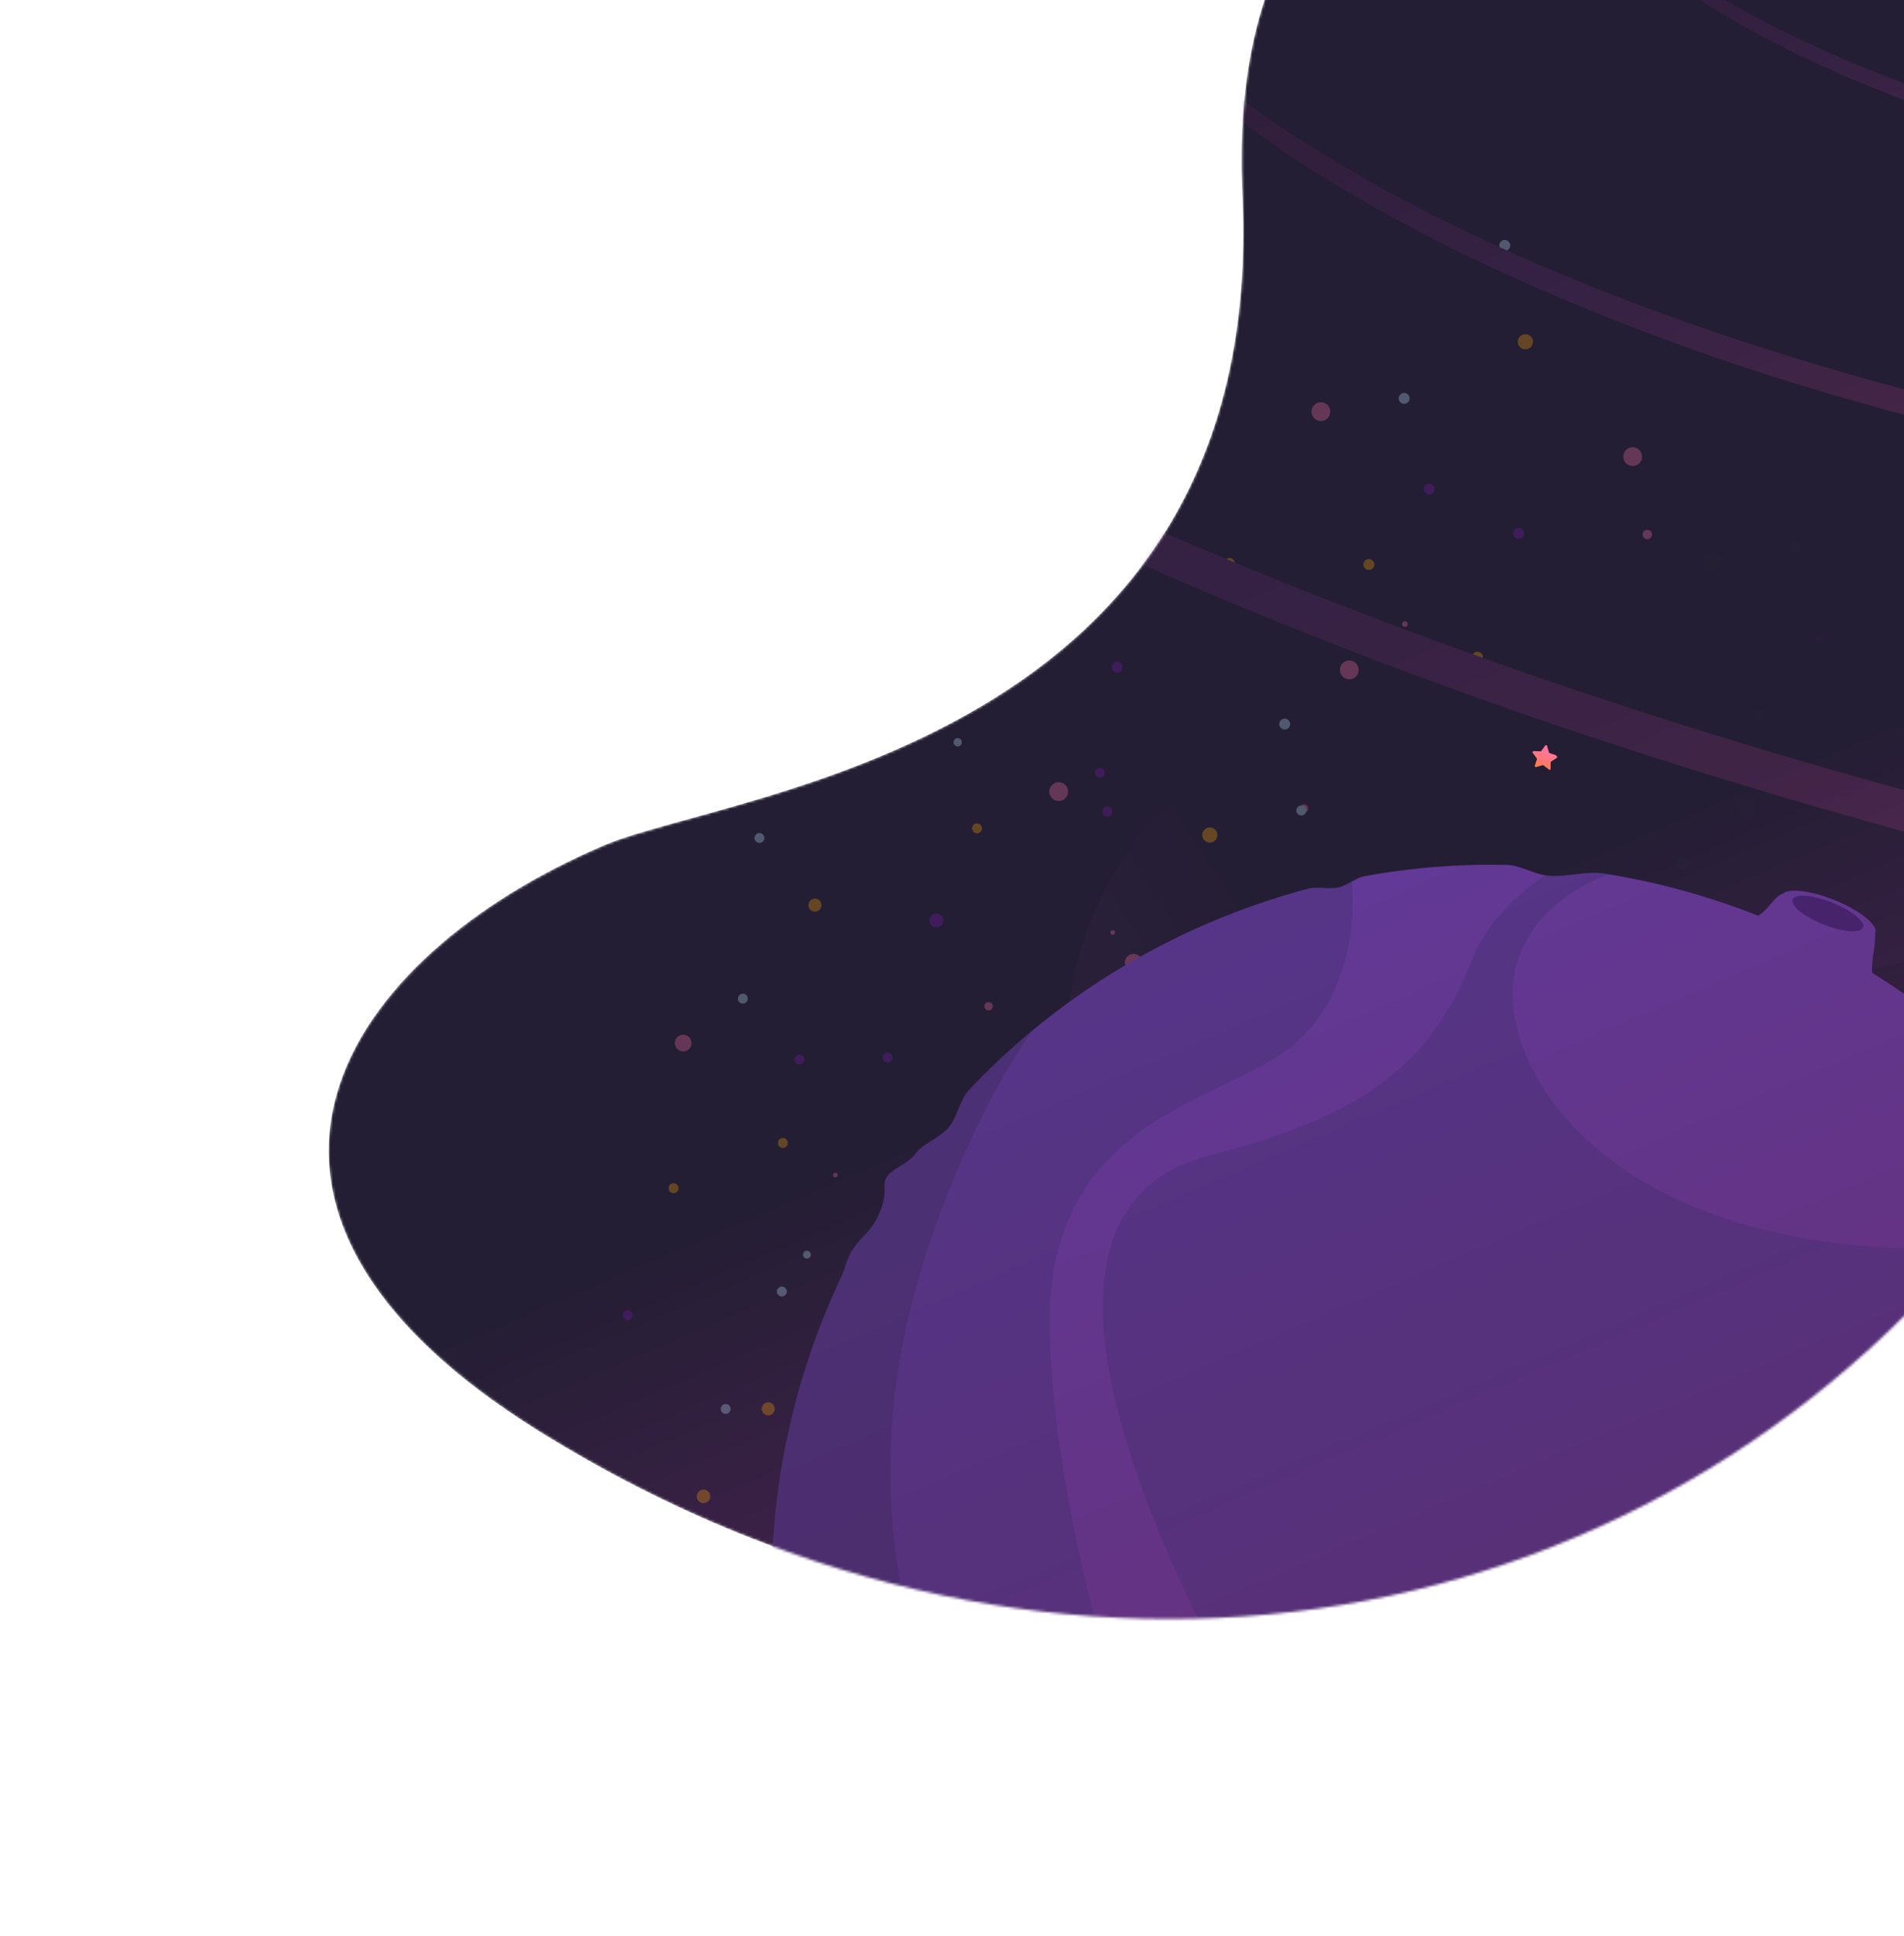 <svg width="729" height="741" viewBox="0 0 729 741" fill="none" xmlns="http://www.w3.org/2000/svg">
<mask id="mask0" mask-type="alpha" maskUnits="userSpaceOnUse" x="0" y="-181" width="1051" height="922">
<path d="M475.711 74.698C466.005 -136.289 683.536 -75.016 693.393 -92.416L851.443 -67.905L864.904 415.915C853.785 420.689 802.263 413.872 770.099 456.622C638.46 631.586 405.667 671.631 206.558 547.867C66.209 460.627 131.573 365.871 231.279 323.517C280.266 302.708 485.417 285.686 475.711 74.698Z" fill="url(#paint0_linear)"/>
</mask>
<g mask="url(#mask0)">
<path d="M475.711 74.698C466.005 -136.289 683.536 -75.016 693.393 -92.416L851.443 -67.905L864.904 415.915C853.785 420.689 802.263 413.872 770.099 456.622C638.46 631.586 405.667 671.631 206.558 547.867C66.209 460.627 131.573 365.871 231.279 323.517C280.266 302.708 485.417 285.686 475.711 74.698Z" fill="url(#paint1_linear)"/>
<path opacity="0.3" d="M717.295 370.807C768.664 358.237 813.004 366.915 828.753 372.825L870.66 439.459L505.816 668.914L459.632 595.48C429.699 547.884 381.001 419.099 423.76 339.069C466.52 259.04 527.451 298.528 563.301 325.323C599.151 352.118 653.083 386.519 717.295 370.807Z" fill="url(#paint2_linear)"/>
<g opacity="0.3">
<path d="M359.575 354.726C358.205 355.315 356.618 354.681 356.029 353.311C355.441 351.941 356.075 350.353 357.445 349.764C358.815 349.176 360.403 349.81 360.991 351.18C361.579 352.55 360.946 354.138 359.575 354.726Z" fill="#8118B4"/>
<path d="M426.371 357.714C425.915 357.91 425.386 357.699 425.189 357.242C424.993 356.785 425.205 356.256 425.661 356.06C426.118 355.864 426.647 356.075 426.843 356.532C427.039 356.989 426.828 357.518 426.371 357.714Z" fill="#FF73A7"/>
<path d="M453.097 364.196C452.133 364.61 451.016 364.164 450.602 363.2C450.188 362.236 450.634 361.119 451.598 360.705C452.562 360.291 453.679 360.737 454.093 361.701C454.507 362.665 454.061 363.782 453.097 364.196Z" fill="#FFA600"/>
<path d="M499.874 310.919C499.062 311.268 498.121 310.892 497.773 310.08C497.424 309.268 497.8 308.328 498.612 307.979C499.424 307.63 500.365 308.006 500.713 308.818C501.062 309.63 500.686 310.571 499.874 310.919Z" fill="#FF73A7"/>
<path d="M396.042 203.687C395.078 204.101 393.961 203.655 393.547 202.69C393.133 201.726 393.579 200.609 394.543 200.195C395.507 199.781 396.625 200.227 397.039 201.191C397.453 202.155 397.007 203.273 396.042 203.687Z" fill="#B8E4FA"/>
<path d="M374.179 261.503C373.215 261.917 372.098 261.471 371.684 260.507C371.27 259.543 371.716 258.425 372.68 258.011C373.644 257.597 374.761 258.043 375.175 259.008C375.589 259.972 375.143 261.089 374.179 261.503Z" fill="#B8E4FA"/>
<path d="M374.835 318.792C373.871 319.206 372.754 318.76 372.34 317.796C371.926 316.832 372.372 315.714 373.336 315.3C374.3 314.886 375.418 315.332 375.832 316.297C376.246 317.261 375.8 318.378 374.835 318.792Z" fill="#FFA600"/>
<path d="M421.855 297.513C420.891 297.927 419.774 297.481 419.36 296.517C418.946 295.552 419.392 294.435 420.356 294.021C421.32 293.607 422.437 294.053 422.851 295.017C423.265 295.982 422.819 297.099 421.855 297.513Z" fill="#8118B4"/>
<path d="M424.753 312.376C423.789 312.79 422.672 312.344 422.258 311.38C421.844 310.416 422.29 309.298 423.254 308.884C424.218 308.47 425.336 308.916 425.75 309.881C426.164 310.845 425.718 311.962 424.753 312.376Z" fill="#8118B4"/>
<path d="M320.18 450.542C319.723 450.738 319.194 450.527 318.998 450.07C318.802 449.614 319.013 449.084 319.47 448.888C319.927 448.692 320.456 448.903 320.652 449.36C320.848 449.817 320.637 450.346 320.18 450.542Z" fill="#FF73A7"/>
<path d="M347.441 450.155C346.477 450.569 345.359 450.123 344.945 449.159C344.531 448.195 344.977 447.078 345.942 446.664C346.906 446.25 348.023 446.696 348.437 447.66C348.851 448.624 348.405 449.741 347.441 450.155Z" fill="#FFA600"/>
<path d="M379.132 386.595C378.32 386.944 377.379 386.568 377.031 385.756C376.682 384.944 377.058 384.003 377.87 383.655C378.682 383.306 379.622 383.682 379.971 384.494C380.32 385.306 379.944 386.246 379.132 386.595Z" fill="#FF73A7"/>
<path d="M295.14 541.501C293.872 542.045 292.402 541.459 291.857 540.19C291.312 538.921 291.899 537.451 293.168 536.906C294.436 536.362 295.906 536.948 296.451 538.217C296.996 539.486 296.409 540.956 295.14 541.501Z" fill="#FFA600"/>
<path d="M326.332 552.05C325.367 552.464 324.25 552.018 323.836 551.054C323.422 550.09 323.868 548.972 324.832 548.558C325.796 548.144 326.914 548.59 327.328 549.554C327.742 550.519 327.296 551.636 326.332 552.05Z" fill="#B8E4FA"/>
<path d="M204.807 551.883C204.096 552.188 203.273 551.859 202.968 551.149C202.663 550.438 202.991 549.615 203.702 549.31C204.412 549.005 205.236 549.334 205.541 550.044C205.846 550.755 205.517 551.578 204.807 551.883Z" fill="#B8E4FA"/>
<path d="M300.109 496.054C299.145 496.468 298.027 496.022 297.613 495.058C297.199 494.093 297.645 492.976 298.61 492.562C299.574 492.148 300.691 492.594 301.105 493.558C301.519 494.523 301.073 495.64 300.109 496.054Z" fill="#B8E4FA"/>
<path d="M258.644 456.505C257.68 456.919 256.563 456.473 256.148 455.509C255.734 454.545 256.181 453.427 257.145 453.013C258.109 452.599 259.226 453.045 259.64 454.01C260.054 454.974 259.608 456.091 258.644 456.505Z" fill="#FFA600"/>
<path d="M241.082 505.075C240.117 505.489 239 505.043 238.586 504.079C238.172 503.115 238.618 501.998 239.582 501.584C240.547 501.17 241.664 501.616 242.078 502.58C242.492 503.544 242.046 504.661 241.082 505.075Z" fill="#8118B4"/>
<path d="M313.023 348.704C311.754 349.249 310.284 348.662 309.74 347.393C309.195 346.124 309.782 344.654 311.05 344.109C312.319 343.565 313.789 344.152 314.334 345.42C314.879 346.689 314.292 348.159 313.023 348.704Z" fill="#FFA600"/>
<path d="M291.523 322.458C290.559 322.872 289.442 322.426 289.028 321.462C288.614 320.498 289.059 319.38 290.024 318.966C290.988 318.552 292.105 318.998 292.519 319.963C292.933 320.927 292.487 322.044 291.523 322.458Z" fill="#B8E4FA"/>
<path d="M262.835 402.141C261.211 402.839 259.329 402.087 258.632 400.464C257.934 398.84 258.686 396.958 260.31 396.261C261.934 395.563 263.815 396.314 264.513 397.938C265.21 399.562 264.459 401.444 262.835 402.141Z" fill="#FF73A7"/>
<path d="M285.167 383.952C284.203 384.366 283.086 383.92 282.672 382.956C282.258 381.992 282.704 380.875 283.668 380.461C284.632 380.047 285.75 380.493 286.164 381.457C286.578 382.421 286.132 383.538 285.167 383.952Z" fill="#B8E4FA"/>
<path d="M300.503 439.183C299.539 439.597 298.422 439.151 298.008 438.187C297.594 437.222 298.04 436.105 299.004 435.691C299.968 435.277 301.086 435.723 301.5 436.687C301.914 437.651 301.468 438.769 300.503 439.183Z" fill="#FFA600"/>
<path d="M340.57 406.527C339.606 406.941 338.488 406.494 338.074 405.53C337.66 404.566 338.106 403.449 339.071 403.035C340.035 402.621 341.152 403.067 341.566 404.031C341.98 404.995 341.534 406.113 340.57 406.527Z" fill="#8118B4"/>
<path d="M306.839 407.298C305.875 407.712 304.758 407.266 304.344 406.302C303.93 405.338 304.376 404.22 305.34 403.806C306.304 403.392 307.422 403.838 307.836 404.803C308.25 405.767 307.804 406.884 306.839 407.298Z" fill="#8118B4"/>
<path d="M137.504 596.889C136.083 597.499 134.436 596.842 133.826 595.421C133.216 594 133.873 592.353 135.294 591.743C136.715 591.133 138.362 591.791 138.972 593.212C139.582 594.632 138.925 596.279 137.504 596.889Z" fill="#8118B4"/>
<path d="M187.944 643.141C187.437 643.358 186.849 643.124 186.631 642.616C186.413 642.109 186.648 641.521 187.155 641.303C187.663 641.085 188.251 641.32 188.469 641.827C188.687 642.335 188.452 642.923 187.944 643.141Z" fill="#FF73A7"/>
<path d="M205.855 665.595C204.891 666.009 203.773 665.563 203.359 664.599C202.945 663.634 203.391 662.517 204.356 662.103C205.32 661.689 206.437 662.135 206.851 663.099C207.265 664.064 206.819 665.181 205.855 665.595Z" fill="#FFA600"/>
<path d="M278.011 653.439C277.199 653.788 276.258 653.412 275.91 652.6C275.561 651.788 275.936 650.847 276.748 650.498C277.56 650.15 278.501 650.525 278.85 651.337C279.199 652.149 278.823 653.09 278.011 653.439Z" fill="#FF73A7"/>
<path d="M270.381 575.093C269.062 575.66 267.533 575.049 266.966 573.73C266.4 572.41 267.01 570.881 268.33 570.315C269.649 569.748 271.178 570.359 271.745 571.678C272.311 572.998 271.701 574.526 270.381 575.093Z" fill="#FFA600"/>
<path d="M278.593 540.987C277.629 541.401 276.512 540.955 276.098 539.991C275.684 539.027 276.13 537.91 277.094 537.496C278.058 537.082 279.175 537.528 279.589 538.492C280.004 539.456 279.557 540.573 278.593 540.987Z" fill="#B8E4FA"/>
<path d="M286.283 628.341C284.608 629.06 282.667 628.286 281.948 626.611C281.229 624.936 282.004 622.996 283.679 622.277C285.353 621.558 287.294 622.332 288.013 624.007C288.732 625.682 287.957 627.622 286.283 628.341Z" fill="#FF73A7"/>
<path d="M195.716 565.691C194.041 566.41 192.101 565.635 191.382 563.96C190.663 562.286 191.438 560.345 193.112 559.626C194.787 558.907 196.727 559.682 197.447 561.357C198.166 563.031 197.391 564.972 195.716 565.691Z" fill="#FF73A7"/>
<path d="M223.32 573.208C222.356 573.622 221.238 573.176 220.824 572.212C220.41 571.248 220.856 570.13 221.821 569.716C222.785 569.302 223.902 569.748 224.316 570.713C224.73 571.677 224.284 572.794 223.32 573.208Z" fill="#B8E4FA"/>
<path d="M186.441 619.624C185.477 620.038 184.359 619.592 183.945 618.628C183.531 617.664 183.977 616.546 184.942 616.132C185.906 615.718 187.023 616.164 187.437 617.129C187.851 618.093 187.405 619.21 186.441 619.624Z" fill="#FFA600"/>
<path d="M238.109 633.245C237.145 633.659 236.027 633.213 235.613 632.249C235.199 631.285 235.645 630.168 236.61 629.754C237.574 629.34 238.691 629.786 239.105 630.75C239.519 631.714 239.073 632.831 238.109 633.245Z" fill="#8118B4"/>
<path d="M216.921 605.448C215.957 605.862 214.84 605.416 214.426 604.452C214.012 603.488 214.458 602.371 215.422 601.957C216.386 601.543 217.504 601.989 217.918 602.953C218.332 603.917 217.886 605.034 216.921 605.448Z" fill="#8118B4"/>
<g opacity="0.29">
<path opacity="0.29" d="M615.361 277.004C613.838 277.657 612.074 276.953 611.42 275.431C610.767 273.908 611.471 272.144 612.993 271.49C614.516 270.837 616.28 271.541 616.934 273.063C617.587 274.586 616.883 276.35 615.361 277.004Z" fill="#8118B4"/>
<path opacity="0.29" d="M688.103 297.135C687.545 297.375 686.898 297.117 686.659 296.558C686.419 296 686.677 295.353 687.235 295.114C687.794 294.874 688.44 295.132 688.68 295.69C688.92 296.249 688.662 296.895 688.103 297.135Z" fill="#FF73A7"/>
<path opacity="0.29" d="M716.251 310.733C715.185 311.19 713.95 310.697 713.493 309.632C713.035 308.566 713.528 307.331 714.594 306.873C715.66 306.416 716.894 306.909 717.352 307.975C717.81 309.04 717.317 310.275 716.251 310.733Z" fill="#FFA600"/>
<g opacity="0.29">
<path opacity="0.29" d="M616.264 375.431C614.793 376.063 613.087 375.382 612.455 373.91C611.823 372.438 612.504 370.733 613.976 370.101C615.448 369.469 617.153 370.15 617.785 371.622C618.417 373.093 617.736 374.799 616.264 375.431Z" fill="#FFA600"/>
<path opacity="0.29" d="M641.716 402.264C640.65 402.722 639.415 402.229 638.958 401.163C638.5 400.097 638.993 398.862 640.059 398.405C641.124 397.947 642.359 398.44 642.817 399.506C643.274 400.572 642.781 401.806 641.716 402.264Z" fill="#B8E4FA"/>
<path opacity="0.29" d="M558.689 359.45C556.862 360.235 554.745 359.39 553.961 357.563C553.176 355.736 554.021 353.619 555.848 352.834C557.675 352.05 559.792 352.895 560.577 354.722C561.361 356.549 560.516 358.666 558.689 359.45Z" fill="#FF73A7"/>
<path opacity="0.29" d="M669.9 312.786C668.073 313.571 665.956 312.726 665.172 310.899C664.387 309.072 665.232 306.955 667.059 306.17C668.886 305.386 671.003 306.231 671.788 308.058C672.572 309.885 671.727 312.002 669.9 312.786Z" fill="#FF73A7"/>
<path opacity="0.29" d="M519.218 338.744C518.406 339.092 517.465 338.717 517.117 337.905C516.768 337.093 517.144 336.152 517.956 335.803C518.768 335.454 519.708 335.83 520.057 336.642C520.406 337.454 520.03 338.395 519.218 338.744Z" fill="#B8E4FA"/>
<path opacity="0.29" d="M644.622 332.237C643.556 332.694 642.321 332.201 641.864 331.136C641.406 330.07 641.899 328.835 642.965 328.377C644.031 327.92 645.265 328.413 645.723 329.478C646.181 330.544 645.688 331.779 644.622 332.237Z" fill="#B8E4FA"/>
<path opacity="0.29" d="M623.47 270.799C622.404 271.257 621.169 270.764 620.711 269.698C620.254 268.632 620.747 267.397 621.813 266.94C622.878 266.482 624.113 266.975 624.571 268.041C625.028 269.107 624.535 270.342 623.47 270.799Z" fill="#FFA600"/>
<path opacity="0.29" d="M580.438 310.496C579.373 310.954 578.138 310.461 577.68 309.395C577.223 308.33 577.716 307.095 578.781 306.637C579.847 306.18 581.082 306.673 581.539 307.738C581.997 308.804 581.504 310.039 580.438 310.496Z" fill="#8118B4"/>
</g>
<g opacity="0.29">
<path opacity="0.29" d="M726.716 153.118C725.65 153.575 724.415 153.082 723.958 152.016C723.5 150.951 723.993 149.716 725.059 149.258C726.124 148.801 727.359 149.294 727.817 150.359C728.274 151.425 727.781 152.66 726.716 153.118Z" fill="#B8E4FA"/>
<path opacity="0.29" d="M656.904 218.136C655.077 218.92 652.96 218.075 652.176 216.248C651.391 214.421 652.236 212.304 654.063 211.52C655.89 210.736 658.007 211.581 658.791 213.408C659.576 215.234 658.731 217.351 656.904 218.136Z" fill="#FF73A7"/>
<path opacity="0.29" d="M688.188 211.668C687.123 212.126 685.888 211.633 685.43 210.567C684.973 209.501 685.466 208.267 686.531 207.809C687.597 207.351 688.832 207.844 689.289 208.91C689.747 209.976 689.254 211.211 688.188 211.668Z" fill="#B8E4FA"/>
<path opacity="0.29" d="M674.774 275.215C673.709 275.673 672.474 275.18 672.016 274.114C671.559 273.048 672.052 271.813 673.117 271.356C674.183 270.898 675.418 271.391 675.875 272.457C676.333 273.523 675.84 274.758 674.774 275.215Z" fill="#FFA600"/>
<path opacity="0.29" d="M732.04 263.36C730.974 263.817 729.739 263.324 729.282 262.259C728.824 261.193 729.317 259.958 730.383 259.5C731.449 259.043 732.683 259.536 733.141 260.601C733.599 261.667 733.106 262.902 732.04 263.36Z" fill="#8118B4"/>
</g>
<path opacity="0.29" d="M697.77 246.405C696.705 246.862 695.47 246.369 695.012 245.304C694.555 244.238 695.048 243.003 696.113 242.545C697.179 242.088 698.414 242.581 698.872 243.646C699.329 244.712 698.836 245.947 697.77 246.405Z" fill="#8118B4"/>
</g>
<path d="M465.525 219.777C464.002 220.431 462.238 219.726 461.584 218.204C460.931 216.682 461.635 214.917 463.157 214.264C464.68 213.61 466.444 214.314 467.098 215.837C467.751 217.359 467.047 219.123 465.525 219.777Z" fill="#8118B4"/>
<path d="M538.361 239.87C537.803 240.109 537.156 239.851 536.916 239.293C536.677 238.735 536.935 238.088 537.493 237.848C538.051 237.608 538.698 237.867 538.938 238.425C539.178 238.983 538.919 239.63 538.361 239.87Z" fill="#FF73A7"/>
<path d="M566.509 253.467C565.443 253.925 564.208 253.432 563.751 252.366C563.293 251.3 563.786 250.065 564.852 249.608C565.917 249.15 567.152 249.643 567.61 250.709C568.067 251.775 567.574 253.01 566.509 253.467Z" fill="#FFA600"/>
<path d="M631.434 206.217C630.521 206.61 629.462 206.187 629.07 205.274C628.678 204.36 629.101 203.302 630.014 202.909C630.928 202.517 631.986 202.94 632.378 203.853C632.77 204.767 632.348 205.825 631.434 206.217Z" fill="#FF73A7"/>
<path d="M464.358 322.249C462.886 322.881 461.181 322.2 460.549 320.729C459.917 319.257 460.598 317.551 462.07 316.92C463.541 316.288 465.247 316.968 465.879 318.44C466.51 319.912 465.83 321.617 464.358 322.249Z" fill="#FFA600"/>
<path d="M489.809 349.082C488.744 349.54 487.509 349.047 487.051 347.981C486.594 346.916 487.087 345.681 488.152 345.223C489.218 344.765 490.453 345.258 490.911 346.324C491.368 347.39 490.875 348.625 489.809 349.082Z" fill="#B8E4FA"/>
<path d="M406.783 306.269C404.956 307.053 402.839 306.208 402.055 304.381C401.27 302.554 402.115 300.437 403.942 299.653C405.769 298.868 407.886 299.713 408.67 301.54C409.455 303.367 408.61 305.484 406.783 306.269Z" fill="#FF73A7"/>
<path d="M518.033 259.696C516.206 260.481 514.089 259.636 513.304 257.809C512.52 255.982 513.365 253.865 515.192 253.081C517.019 252.296 519.136 253.141 519.92 254.968C520.705 256.795 519.86 258.912 518.033 259.696Z" fill="#FF73A7"/>
<path d="M367.312 285.562C366.5 285.911 365.559 285.535 365.21 284.723C364.862 283.911 365.237 282.97 366.049 282.621C366.861 282.273 367.802 282.648 368.151 283.46C368.499 284.272 368.124 285.213 367.312 285.562Z" fill="#B8E4FA"/>
<path d="M492.72 279.055C491.654 279.513 490.419 279.02 489.961 277.954C489.504 276.888 489.997 275.653 491.062 275.196C492.128 274.738 493.363 275.231 493.821 276.297C494.278 277.363 493.785 278.597 492.72 279.055Z" fill="#B8E4FA"/>
<path d="M471.563 217.618C470.498 218.075 469.263 217.582 468.805 216.516C468.348 215.451 468.841 214.216 469.906 213.758C470.972 213.301 472.207 213.794 472.664 214.859C473.122 215.925 472.629 217.16 471.563 217.618Z" fill="#FFA600"/>
<path d="M428.532 257.315C427.466 257.772 426.231 257.279 425.774 256.214C425.316 255.148 425.809 253.913 426.875 253.455C427.941 252.998 429.176 253.491 429.633 254.557C430.091 255.622 429.598 256.857 428.532 257.315Z" fill="#8118B4"/>
<path d="M585.178 133.466C583.707 134.098 582.001 133.417 581.369 131.945C580.737 130.474 581.418 128.768 582.89 128.136C584.362 127.504 586.067 128.185 586.699 129.657C587.331 131.129 586.65 132.834 585.178 133.466Z" fill="#FFA600"/>
<path d="M576.974 95.852C575.908 96.309 574.673 95.817 574.215 94.751C573.758 93.685 574.251 92.45 575.316 91.993C576.382 91.535 577.617 92.028 578.075 93.094C578.532 94.159 578.039 95.394 576.974 95.852Z" fill="#B8E4FA"/>
<path d="M626.529 178.069C624.702 178.854 622.585 178.009 621.801 176.182C621.016 174.355 621.861 172.238 623.688 171.454C625.515 170.669 627.632 171.514 628.416 173.341C629.201 175.168 628.356 177.285 626.529 178.069Z" fill="#FF73A7"/>
<path d="M507.162 160.87C505.335 161.655 503.218 160.81 502.433 158.983C501.649 157.156 502.494 155.039 504.321 154.254C506.148 153.47 508.265 154.315 509.049 156.142C509.834 157.969 508.989 160.086 507.162 160.87Z" fill="#FF73A7"/>
<path d="M538.446 154.403C537.381 154.86 536.146 154.367 535.688 153.302C535.23 152.236 535.723 151.001 536.789 150.543C537.855 150.086 539.09 150.579 539.547 151.644C540.005 152.71 539.512 153.945 538.446 154.403Z" fill="#B8E4FA"/>
<path d="M524.938 217.991C523.873 218.448 522.638 217.955 522.18 216.889C521.723 215.824 522.216 214.589 523.281 214.131C524.347 213.674 525.582 214.167 526.039 215.232C526.497 216.298 526.004 217.533 524.938 217.991Z" fill="#FFA600"/>
<path d="M582.298 206.094C581.232 206.552 579.997 206.059 579.539 204.993C579.082 203.927 579.575 202.692 580.641 202.235C581.706 201.777 582.941 202.27 583.399 203.336C583.856 204.402 583.364 205.636 582.298 206.094Z" fill="#8118B4"/>
<path d="M548.028 189.139C546.963 189.597 545.728 189.104 545.27 188.038C544.812 186.972 545.305 185.737 546.371 185.28C547.437 184.822 548.672 185.315 549.129 186.381C549.587 187.447 549.094 188.681 548.028 189.139Z" fill="#8118B4"/>
<path d="M397.359 425.239C395.938 425.849 394.292 425.192 393.682 423.771C393.072 422.35 393.729 420.703 395.15 420.093C396.571 419.483 398.217 420.14 398.827 421.561C399.438 422.982 398.78 424.629 397.359 425.239Z" fill="#8118B4"/>
<path d="M463.761 443.523C463.253 443.741 462.665 443.506 462.447 442.999C462.23 442.492 462.464 441.903 462.972 441.686C463.479 441.468 464.067 441.702 464.285 442.21C464.503 442.717 464.268 443.305 463.761 443.523Z" fill="#FF73A7"/>
<path d="M489.425 455.902C488.461 456.316 487.344 455.87 486.93 454.905C486.516 453.941 486.962 452.824 487.926 452.41C488.89 451.996 490.008 452.442 490.422 453.406C490.836 454.37 490.389 455.488 489.425 455.902Z" fill="#FFA600"/>
<path d="M548.695 412.714C547.883 413.063 546.942 412.687 546.593 411.875C546.245 411.063 546.62 410.122 547.432 409.774C548.244 409.425 549.185 409.801 549.534 410.613C549.882 411.425 549.507 412.366 548.695 412.714Z" fill="#FF73A7"/>
<path d="M398.104 514.921C396.784 515.488 395.256 514.877 394.689 513.558C394.122 512.239 394.733 510.71 396.052 510.143C397.372 509.577 398.901 510.187 399.467 511.506C400.034 512.826 399.423 514.355 398.104 514.921Z" fill="#FFA600"/>
<path d="M421.402 539.525C420.438 539.939 419.32 539.493 418.906 538.528C418.492 537.564 418.938 536.447 419.903 536.033C420.867 535.619 421.984 536.065 422.398 537.029C422.812 537.993 422.366 539.111 421.402 539.525Z" fill="#B8E4FA"/>
<path d="M345.634 500.447C343.959 501.166 342.019 500.391 341.3 498.716C340.581 497.042 341.355 495.101 343.03 494.382C344.705 493.663 346.645 494.438 347.364 496.112C348.084 497.787 347.309 499.728 345.634 500.447Z" fill="#FF73A7"/>
<path d="M447.158 457.835C445.483 458.554 443.542 457.78 442.823 456.105C442.104 454.43 442.879 452.49 444.554 451.771C446.228 451.052 448.169 451.826 448.888 453.501C449.607 455.176 448.832 457.116 447.158 457.835Z" fill="#FF73A7"/>
<path d="M309.551 481.552C308.79 481.878 307.908 481.526 307.581 480.765C307.254 480.004 307.607 479.122 308.368 478.795C309.129 478.468 310.011 478.82 310.338 479.581C310.665 480.343 310.313 481.225 309.551 481.552Z" fill="#B8E4FA"/>
<path d="M424.089 475.577C423.125 475.991 422.008 475.545 421.594 474.581C421.18 473.617 421.626 472.5 422.59 472.086C423.554 471.672 424.672 472.118 425.086 473.082C425.5 474.046 425.054 475.163 424.089 475.577Z" fill="#B8E4FA"/>
<path d="M404.773 419.444C403.809 419.859 402.691 419.412 402.277 418.448C401.863 417.484 402.309 416.367 403.274 415.953C404.238 415.539 405.355 415.985 405.769 416.949C406.183 417.913 405.737 419.03 404.773 419.444Z" fill="#FFA600"/>
<path d="M365.484 455.685C364.52 456.099 363.402 455.653 362.988 454.688C362.574 453.724 363.02 452.607 363.985 452.193C364.949 451.779 366.066 452.225 366.48 453.189C366.894 454.153 366.448 455.271 365.484 455.685Z" fill="#8118B4"/>
<path d="M506.499 346.38C505.179 346.947 503.65 346.336 503.084 345.017C502.517 343.697 503.127 342.169 504.447 341.602C505.766 341.035 507.295 341.646 507.862 342.965C508.428 344.285 507.818 345.814 506.499 346.38Z" fill="#FFA600"/>
<path d="M499.003 311.944C498.039 312.359 496.922 311.913 496.508 310.948C496.094 309.984 496.54 308.867 497.504 308.453C498.468 308.039 499.586 308.485 500 309.449C500.414 310.413 499.968 311.53 499.003 311.944Z" fill="#B8E4FA"/>
<path d="M544.224 387.099C542.549 387.818 540.609 387.043 539.89 385.369C539.171 383.694 539.945 381.753 541.62 381.034C543.295 380.315 545.235 381.09 545.954 382.765C546.673 384.439 545.899 386.38 544.224 387.099Z" fill="#FF73A7"/>
<path d="M435.294 371.404C433.62 372.123 431.679 371.348 430.96 369.673C430.241 367.999 431.016 366.058 432.69 365.339C434.365 364.62 436.306 365.395 437.025 367.069C437.744 368.744 436.969 370.685 435.294 371.404Z" fill="#FF73A7"/>
<path d="M463.773 365.488C462.809 365.902 461.691 365.455 461.277 364.491C460.863 363.527 461.309 362.41 462.274 361.996C463.238 361.582 464.355 362.028 464.769 362.992C465.183 363.956 464.737 365.074 463.773 365.488Z" fill="#B8E4FA"/>
<path d="M451.574 423.507C450.61 423.921 449.492 423.475 449.078 422.511C448.664 421.547 449.11 420.429 450.074 420.015C451.039 419.601 452.156 420.047 452.57 421.012C452.984 421.976 452.538 423.093 451.574 423.507Z" fill="#FFA600"/>
<path d="M503.855 412.704C502.891 413.118 501.774 412.672 501.36 411.708C500.946 410.744 501.391 409.627 502.356 409.213C503.32 408.799 504.437 409.245 504.851 410.209C505.265 411.173 504.819 412.29 503.855 412.704Z" fill="#8118B4"/>
<path d="M472.593 397.179C471.629 397.593 470.512 397.147 470.098 396.183C469.684 395.218 470.13 394.101 471.094 393.687C472.058 393.273 473.175 393.719 473.589 394.683C474.003 395.648 473.557 396.765 472.593 397.179Z" fill="#8118B4"/>
<path d="M858.049 -94.813C836.656 -99.013 814.726 -101.677 792.811 -101.518C781.873 -101.392 770.857 -100.689 759.973 -98.41C754.617 -97.198 749.195 -95.632 744.299 -93.094C741.805 -91.806 739.43 -90.242 737.435 -88.297C735.44 -86.352 733.814 -83.804 733.199 -80.928C732.584 -78.052 732.993 -75.071 734.006 -72.459C735.018 -69.847 736.583 -67.471 738.291 -65.266C741.8 -60.896 746.03 -57.38 750.458 -54.166C759.404 -47.778 769.282 -42.768 779.33 -38.376C799.57 -29.763 820.727 -23.83 842.291 -19.485C863.867 -15.363 885.81 -12.923 907.869 -13.253C918.86 -13.51 929.981 -14.476 940.785 -16.939C946.194 -18.282 951.577 -19.94 956.525 -22.609C958.98 -23.989 961.355 -25.554 963.402 -27.63C965.357 -29.666 966.984 -32.215 967.56 -35.182C968.175 -38.059 967.674 -40.999 966.569 -43.572C965.556 -46.185 963.9 -48.521 962.139 -50.594C958.578 -54.833 954.256 -58.31 949.776 -61.392C940.777 -67.65 930.834 -72.304 920.826 -76.604C900.651 -84.81 879.441 -90.613 858.049 -94.813ZM858.049 -94.813C879.481 -90.521 900.586 -84.456 920.655 -75.987C930.664 -71.687 940.41 -66.73 949.225 -60.394C953.613 -57.272 957.751 -53.716 961.142 -49.622C962.811 -47.509 964.296 -45.317 965.23 -42.889C966.164 -40.46 966.547 -37.795 965.957 -35.365C965.408 -32.844 963.978 -30.598 962.128 -28.824C960.317 -26.958 957.994 -25.525 955.592 -24.276C950.88 -21.817 945.55 -20.291 940.285 -19.118C929.624 -16.826 918.7 -16.162 907.854 -16.076C886.031 -15.956 864.272 -18.476 842.971 -22.715C821.579 -26.916 800.5 -32.666 780.47 -41.043C770.501 -45.251 760.65 -49.945 751.822 -56.058C747.434 -59.18 743.191 -62.473 739.8 -66.567C738.171 -68.588 736.594 -70.741 735.66 -73.169C734.726 -75.598 734.291 -78.132 734.84 -80.653C735.298 -83.135 736.688 -85.473 738.499 -87.339C740.31 -89.205 742.594 -90.73 744.956 -92.07C749.721 -94.66 755.011 -96.279 760.237 -97.543C770.91 -100.058 781.847 -100.946 792.838 -101.203C814.661 -101.323 836.512 -98.843 858.049 -94.813Z" fill="url(#paint3_linear)"/>
<path d="M869.23 -139.989C844.646 -144.778 819.761 -148.24 794.785 -150.141C782.297 -151.091 769.744 -151.686 757.165 -151.835C744.585 -151.984 732.02 -151.595 719.52 -150.798C706.967 -149.871 694.481 -148.536 682.035 -146.348C669.588 -144.16 657.326 -141.289 645.341 -137.013C642.322 -135.934 639.394 -134.895 636.454 -133.633L632.043 -131.739L627.712 -129.661C624.811 -128.307 622.159 -126.624 619.337 -125.086L615.334 -122.497C614.639 -122.089 613.982 -121.59 613.379 -121.222L611.502 -119.763C610.281 -118.803 608.93 -117.896 607.788 -116.753L604.284 -113.508C602.132 -111.169 599.849 -108.883 598.039 -106.255C594.287 -101.053 591.389 -95.129 589.949 -88.852C588.641 -82.522 588.75 -75.93 590.094 -69.76C590.674 -66.635 591.752 -63.616 592.831 -60.596L594.725 -56.186C595.356 -54.716 596.263 -53.364 596.947 -52.025L598.078 -49.898C598.485 -49.203 598.984 -48.547 599.352 -47.943C600.259 -46.591 601.035 -45.292 601.942 -43.94C603.861 -41.499 605.675 -38.795 607.738 -36.525L610.8 -32.942L614.098 -29.57C616.2 -27.208 618.591 -25.188 620.838 -22.996C630.062 -14.441 640.204 -7.043 650.647 -0.209C661.182 6.586 672.111 12.776 683.342 18.402C728.225 40.811 776.779 55.55 826.025 65.312C850.701 70.062 875.678 73.485 900.837 75.306C925.997 77.127 951.3 77.254 976.457 75.268C989.101 74.301 1001.69 72.703 1014.06 70.331C1026.52 67.92 1038.89 64.786 1050.83 60.419C1053.81 59.248 1056.83 58.169 1059.73 56.815L1064.14 54.921L1068.43 52.752C1071.34 51.397 1074.04 49.583 1076.77 48.085C1078.12 47.178 1079.47 46.271 1080.73 45.403C1081.39 44.904 1082.08 44.496 1082.74 43.997L1084.62 42.538C1085.8 41.487 1087.15 40.58 1088.33 39.529L1091.84 36.283C1093.99 33.944 1096.23 31.566 1098 28.847C1101.71 23.553 1104.48 17.576 1105.83 11.338C1107.05 5.048 1106.84 -1.504 1105.37 -7.727C1104.79 -10.852 1103.62 -13.832 1102.58 -16.759L1100.63 -21.038C1100 -22.509 1099.13 -23.768 1098.41 -25.199L1097.23 -27.194C1096.82 -27.89 1096.36 -28.454 1095.95 -29.15L1093.31 -33.022C1091.39 -35.463 1089.53 -38.035 1087.46 -40.305L1084.35 -43.756L1081.05 -47.129C1078.9 -49.359 1076.5 -51.38 1074.26 -53.571C1064.93 -61.863 1054.74 -69.131 1044.24 -75.833C1033.65 -82.497 1022.75 -88.372 1011.47 -93.866C1000.27 -99.399 988.822 -104.276 977.172 -108.851C965.522 -113.425 953.754 -117.514 941.789 -121.301C918.149 -129.216 893.813 -135.2 869.23 -139.989ZM869.23 -139.989C918.253 -130.24 966.544 -115.606 1011.12 -93.393C1022.22 -87.82 1033.11 -81.722 1043.52 -74.98C1053.92 -68.237 1063.84 -60.852 1072.98 -52.48C1075.19 -50.381 1077.49 -48.321 1079.55 -46.051L1082.72 -42.731L1085.74 -39.24C1087.81 -36.97 1089.54 -34.45 1091.37 -31.97L1093.88 -28.151C1094.29 -27.455 1094.75 -26.89 1095.15 -26.195L1096.25 -24.16C1096.93 -22.822 1097.8 -21.561 1098.39 -20.183L1100.16 -16.048C1101.16 -13.213 1102.16 -10.377 1102.7 -7.344C1103.93 -1.45 1104.03 4.604 1102.83 10.447C1101.51 16.239 1098.9 21.821 1095.31 26.63C1093.64 29.086 1091.45 31.333 1089.35 33.54L1085.99 36.615C1084.9 37.627 1083.55 38.534 1082.42 39.454L1080.64 40.873C1079.98 41.373 1079.38 41.741 1078.68 42.148L1074.86 44.659C1072.13 46.157 1069.57 47.801 1066.73 49.024L1062.58 51.022L1058.26 52.877C1055.41 54.1 1052.48 55.139 1049.56 56.178C1037.85 60.336 1025.68 63.167 1013.41 65.276C1001.15 67.386 988.703 68.812 976.243 69.7C963.782 70.589 951.269 70.847 938.821 70.75C926.373 70.654 913.872 69.927 901.424 69.069C888.975 68.21 876.605 66.775 864.248 65.115C851.891 63.456 839.652 61.311 827.334 58.982C802.881 54.246 778.638 48.222 755.064 40.714C743.191 36.888 731.462 32.891 719.944 28.369C708.425 23.847 697.024 18.839 685.912 13.489C674.761 8.047 663.858 2.172 653.441 -4.347C643.024 -10.866 632.961 -18.081 623.803 -26.228C621.596 -28.328 619.205 -30.348 617.181 -32.527L613.923 -35.807L610.94 -39.206C608.877 -41.476 607.142 -43.996 605.17 -46.306L602.568 -50.085C602.2 -50.689 601.701 -51.345 601.332 -51.949L600.281 -53.892C599.597 -55.231 598.73 -56.491 598.138 -57.869L596.27 -61.964C595.271 -64.8 594.179 -67.596 593.586 -70.498C592.269 -76.353 592.081 -82.367 593.141 -88.263C594.331 -94.107 596.941 -99.689 600.456 -104.681C602.083 -107.23 604.274 -109.477 606.373 -111.684L609.693 -114.851C610.782 -115.862 612.134 -116.769 613.223 -117.781L615.008 -119.2C615.664 -119.7 616.268 -120.068 616.964 -120.475L620.836 -123.117C623.566 -124.616 626.177 -126.391 628.987 -127.706L633.187 -129.836L637.506 -131.69C640.315 -133.005 643.242 -134.044 646.222 -135.215C657.984 -139.503 670.128 -142.65 682.495 -145.022C694.863 -147.394 707.231 -149.004 719.783 -149.932C769.69 -153.839 820.141 -149.383 869.23 -139.989Z" fill="url(#paint4_linear)"/>
<path d="M871.492 -154.999C830.257 -163.085 788.589 -169.136 746.595 -172.653C704.692 -176.209 662.437 -177.546 620.289 -175.338C599.215 -174.233 578.181 -172.276 557.345 -169.097C536.509 -165.918 515.739 -161.571 495.483 -155.268C475.266 -148.873 455.392 -140.666 437.792 -128.429C433.409 -125.458 429.183 -122.12 425.207 -118.454C421.231 -114.788 417.425 -110.978 414.172 -106.642C407.494 -98.116 402.485 -88.238 400.208 -77.575C397.93 -66.911 398.45 -55.816 401.07 -45.405C402.334 -40.18 404.189 -35.1 406.372 -30.269C408.555 -25.439 411.053 -20.634 413.839 -16.172C425.013 1.993 439.979 17.333 455.89 31.07C471.932 44.859 489.194 56.928 507.138 68.05C525.042 79.081 543.537 89.205 562.583 98.331C638.634 134.783 719.995 159.268 802.716 175.77C844.136 183.777 885.987 189.75 928.165 193.187C938.683 194.113 949.306 194.775 959.851 195.254C970.395 195.732 980.992 196.08 991.509 196.243C1012.68 196.623 1033.9 196.109 1055.02 194.874C1076.15 193.638 1097.34 191.286 1118.28 187.845C1139.22 184.404 1160.06 179.702 1180.38 173.044C1200.57 166.334 1220.51 157.772 1238.08 145.22C1242.52 142.118 1246.7 138.688 1250.68 135.022C1254.66 131.356 1258.38 127.362 1261.64 123.026C1268.18 114.448 1273.11 104.386 1275.26 93.67C1277.4 82.954 1276.7 71.938 1274.03 61.659C1272.67 56.473 1270.77 51.524 1268.58 46.693C1266.4 41.863 1263.85 37.19 1260.97 32.767C1249.6 14.904 1234.53 -0.173 1218.51 -13.647C1202.41 -27.082 1185 -38.98 1166.99 -49.748C1148.98 -60.516 1130.33 -70.246 1111.45 -79.228C1073.52 -97.112 1034.11 -111.857 994.022 -124.356C953.532 -136.79 912.728 -146.912 871.492 -154.999ZM871.492 -154.999C912.768 -146.82 953.519 -136.567 993.55 -123.936C1033.58 -111.305 1072.75 -96.127 1110.48 -77.94C1129.4 -68.867 1147.72 -58.887 1165.49 -47.908C1183.27 -36.93 1200.31 -24.875 1216.14 -11.322C1231.79 2.311 1246.41 17.361 1257.18 34.831C1259.92 39.202 1262.3 43.73 1264.32 48.416C1266.33 53.103 1268.16 57.868 1269.3 62.817C1271.78 72.637 1272.17 82.918 1270.07 92.742C1267.89 102.604 1263.23 111.786 1256.99 119.799C1253.93 123.833 1250.27 127.472 1246.53 130.928C1242.79 134.384 1238.71 137.551 1234.41 140.483C1217.38 152.259 1197.87 160.308 1178.06 166.638C1158.08 172.823 1137.63 177.144 1116.88 180.283C1096.14 183.422 1075.29 185.301 1054.35 186.457C1012.51 188.639 970.481 187.316 928.71 183.812C886.939 180.308 845.495 174.27 804.39 166.236C763.286 158.202 722.614 148.132 682.754 135.645C642.894 123.159 603.649 108.558 565.978 90.779C547.143 81.889 528.662 72.303 510.875 61.548C493.129 50.885 475.893 39.132 459.996 25.933C444.191 12.695 429.553 -2.133 418.551 -19.392C415.843 -23.671 413.372 -28.16 411.176 -32.767C409.072 -37.414 407.283 -42.087 406.045 -46.997C403.478 -56.778 402.906 -66.98 404.869 -76.856C406.832 -86.731 411.408 -96.096 417.614 -104.202C420.631 -108.327 424.253 -112.059 427.953 -115.607C431.745 -119.194 435.787 -122.453 439.948 -125.437C456.957 -137.528 476.437 -145.893 496.312 -152.577C516.266 -159.077 536.878 -163.792 557.596 -167.246C578.314 -170.7 599.321 -172.973 620.316 -174.261C662.306 -176.837 704.588 -175.947 746.503 -172.614C788.484 -168.874 830.204 -162.954 871.492 -154.999Z" fill="url(#paint5_linear)"/>
<path d="M970.33 -169.904C897.77 -189.354 823.82 -205.704 748.534 -218.323C673.339 -230.983 596.873 -240.266 519.505 -244.048C480.82 -245.939 441.888 -246.634 402.89 -245.452C363.893 -244.27 324.648 -241.132 285.812 -235.013C247.054 -228.71 208.312 -219.584 172.292 -204.118C163.287 -200.251 154.571 -195.964 146.223 -191.074C137.836 -186.276 129.777 -180.966 122.402 -175.078C107.651 -163.303 95.358 -149.1 87.766 -133.325C80.266 -117.59 77.664 -100.584 79.133 -84.237C79.821 -76.044 81.599 -68.101 83.968 -60.303C86.337 -52.505 89.388 -44.891 93.083 -37.554C107.809 -8.072 130.044 17.858 154.733 41.648C179.605 65.358 207.299 86.768 236.332 106.733C265.456 126.659 296.05 145.192 327.706 162.397C454.569 231.011 595.167 282.19 740.537 321.417C813.412 340.84 887.822 356.993 963.476 369.455C982.333 372.567 1001.34 375.508 1020.49 378.056C1039.56 380.643 1058.73 382.967 1077.92 385.068C1116.38 389.231 1155.09 392.198 1194.01 393.878C1232.93 395.559 1272.08 395.729 1311.32 394.114C1350.53 392.406 1389.93 388.873 1428.98 382.229C1467.85 375.44 1506.75 365.92 1542.76 349.916C1551.73 345.957 1560.45 341.448 1568.8 336.557C1577.15 331.667 1585.17 326.265 1592.47 320.194C1607.14 308.235 1619.22 293.796 1626.55 277.916C1633.79 262.075 1636.07 245.096 1634.37 228.96C1633.59 220.806 1631.63 212.942 1629.17 205.184C1626.61 197.464 1623.47 189.89 1619.72 182.684C1604.62 153.584 1582 128.034 1557.1 104.77C1531.89 81.533 1504.04 60.516 1474.66 41.024C1445.29 21.532 1414.49 3.525 1382.77 -13.326C1319.37 -47.16 1252.16 -76.199 1183.16 -102.072C1114.11 -128.037 1042.94 -150.586 970.33 -169.904ZM970.33 -169.904C1042.84 -150.323 1113.92 -127.735 1182.82 -101.599C1251.63 -75.424 1318.26 -45.702 1381.23 -11.579C1412.72 5.482 1443.05 23.91 1471.96 43.6C1500.82 63.42 1528.12 84.674 1552.57 107.911C1576.84 131.228 1598.57 156.726 1612.77 185.236C1616.34 192.298 1619.28 199.636 1621.53 207.158C1623.83 214.549 1625.49 222.216 1626.07 229.911C1627.46 245.312 1624.98 261.07 1618.08 275.676C1611.09 290.322 1599.66 303.5 1585.71 314.605C1578.76 320.203 1571.12 325.224 1563.15 329.733C1555.13 334.374 1546.78 338.503 1538.15 342.211C1503.41 357.125 1465.48 366.119 1427.32 372.277C1389.07 378.251 1350.37 381.377 1311.68 382.532C1273 383.688 1234.42 383.058 1195.96 381.18C1119 377.332 1042.98 368.074 968.18 355.573C893.248 343.018 819.653 326.734 747.355 307.389C675.098 288.136 604.229 265.784 535.486 240.016C466.835 214.208 399.98 185.235 336.93 151.69C305.471 134.943 274.838 117.08 245.766 97.785C216.695 78.489 189.146 57.67 164.314 34.813C139.796 11.93 117.641 -13.056 103.06 -41.185C99.392 -48.207 96.314 -55.374 93.919 -62.726C91.525 -70.077 89.681 -77.666 88.914 -85.281C87.249 -100.564 89.458 -116.204 96.092 -130.915C102.857 -145.573 114.075 -158.987 127.815 -170.328C134.731 -176.019 142.33 -181.132 150.31 -185.864C158.291 -190.597 166.691 -194.857 175.289 -198.657C210.009 -214.109 248.095 -223.497 286.379 -230.141C324.835 -236.641 363.699 -240.16 402.591 -241.841C441.483 -243.522 480.402 -243.365 519.007 -241.658C596.31 -238.283 672.867 -229.801 748.167 -217.404C823.663 -205.31 897.757 -189.131 970.33 -169.904Z" fill="url(#paint6_linear)"/>
</g>
<path d="M596.053 290.082L593.913 291.436C593.822 291.476 593.769 291.607 593.717 291.738L593.705 294.246C593.732 294.561 593.272 294.759 593.062 294.522L590.96 292.922C590.829 292.869 590.697 292.817 590.605 292.857L588.19 293.567C587.914 293.686 587.533 293.305 587.638 293.042L588.451 290.626C588.503 290.494 588.463 290.403 588.385 290.219L586.847 288.158C586.637 287.922 586.886 287.489 587.201 287.462L589.748 287.565C589.88 287.618 590.064 287.539 590.116 287.408L591.625 285.345C591.821 285.043 592.307 285.161 592.334 285.476L593.044 287.891C593.084 287.983 593.163 288.167 593.294 288.22L595.711 289.032C596.263 289.557 596.329 289.964 596.053 290.082Z" fill="url(#paint7_linear)"/>
<path d="M322.324 488.243C324.474 483.619 323.933 479.825 330.874 472.927C335.821 467.973 339.191 460.867 338.701 453.895C338.25 447.777 346.784 446.615 350.287 441.846C353.684 437.34 359.645 435.761 363.253 431.491C366.572 427.562 367.539 420.944 371.029 417.16C396.091 390.619 426.933 368.67 462.585 353.361C475.082 347.995 487.79 343.627 500.577 340.205C504.581 339.138 508.442 340.528 512.525 339.645C515.794 338.894 519.285 335.872 522.633 335.305C540.698 332.01 558.922 330.606 576.951 331.027C582.23 331.155 587.576 334.736 592.881 335.179C600.104 335.778 607.193 333.278 614.297 334.363C634.494 337.553 654.115 342.95 673.12 350.46C673.488 350.303 673.816 350.053 674.144 349.803C677.176 347.74 679.89 342.656 682.477 342.09C684.799 339.895 693.125 340.783 702.187 344.401C712.169 348.385 719.185 354.079 717.979 357.1C717.983 363.193 716.476 367.54 716.781 372.306C763.31 401.083 801.851 443.955 825.09 498.077C885.218 638.113 820.411 800.452 680.374 860.581C540.338 920.71 377.999 855.902 317.87 715.866C285.333 639.835 289.452 557.424 322.324 488.243Z" fill="url(#paint8_linear)"/>
<path opacity="0.3" d="M322.325 488.243C324.476 483.62 323.935 479.826 330.876 472.927C335.823 467.974 339.193 460.868 338.702 453.896C338.252 447.777 346.786 446.616 350.288 441.847C353.686 437.341 359.646 435.761 363.254 431.491C366.574 427.563 367.541 420.944 371.031 417.16C396.093 390.619 426.935 368.67 462.587 353.362C475.084 347.996 487.791 343.628 500.578 340.205C504.582 339.139 508.444 340.528 512.527 339.646C514.207 339.25 515.966 338.278 517.633 337.344C519.183 357.683 514.434 383.12 496.167 399.125C472.047 420.256 414.932 424.864 403.563 485.575C395.569 528.294 418.059 639.982 447.039 697.842C457.032 717.82 377.458 734.248 337.173 752.96C329.877 741.292 323.474 728.914 317.872 715.866C285.335 639.836 289.454 557.425 322.325 488.243Z" fill="#392E66"/>
<path opacity="0.2" d="M322.326 488.242C324.476 483.619 323.935 479.824 330.876 472.926C335.823 467.972 339.193 460.866 338.702 453.894C338.252 447.776 346.786 446.614 350.288 441.846C353.686 437.34 359.646 435.76 363.254 431.49C366.574 427.562 367.541 420.943 371.031 417.159C376.805 411.089 382.88 405.215 389.205 399.67C402 388.408 389.795 398.002 373.654 432.139C309.787 566.759 353.685 646.944 382.624 704.712C390.579 720.451 359.676 729.584 332.401 744.887C327.116 735.62 322.212 725.973 317.872 715.865C285.335 639.834 289.454 557.424 322.326 488.242Z" fill="url(#paint9_linear)"/>
<path opacity="0.3" d="M499.043 690.965C499.043 690.965 353.865 470.456 462.699 442.335C520.91 427.353 547.736 408.216 563.911 366.555C569.075 353.237 580.912 342.278 591.91 334.943C592.265 335.009 592.488 335.022 592.843 335.087C600.065 335.686 607.154 333.187 614.258 334.272C614.836 334.35 615.414 334.428 615.9 334.546C598.204 341.491 585.869 352.556 580.982 368.04C569.412 404.459 612.756 481.073 747.514 477.843C813.862 476.236 499.043 690.965 499.043 690.965Z" fill="#392E66"/>
<path opacity="0.6" d="M698.173 353.817C690.736 350.847 685.454 346.569 686.375 344.261C687.297 341.953 694.073 342.489 701.51 345.458C708.947 348.427 714.23 352.705 713.308 355.013C712.387 357.321 705.611 356.786 698.173 353.817Z" fill="#351656"/>
</g>
<defs>
<linearGradient id="paint0_linear" x1="401.442" y1="-8.63" x2="649.289" y2="568.594" gradientUnits="userSpaceOnUse">
<stop offset="0.611" stop-color="#231E33"/>
<stop offset="1" stop-color="#522359"/>
</linearGradient>
<linearGradient id="paint1_linear" x1="401.442" y1="-8.63" x2="649.289" y2="568.594" gradientUnits="userSpaceOnUse">
<stop offset="0.611" stop-color="#231E33"/>
<stop offset="1" stop-color="#522359"/>
</linearGradient>
<linearGradient id="paint2_linear" x1="780.688" y1="296.399" x2="415.844" y2="525.854" gradientUnits="userSpaceOnUse">
<stop offset="0.611" stop-color="#231E33"/>
<stop offset="1" stop-color="#522359"/>
</linearGradient>
<linearGradient id="paint3_linear" x1="821.025" y1="-126.163" x2="879.732" y2="10.562" gradientUnits="userSpaceOnUse">
<stop stop-color="#370D24"/>
<stop offset="0.503" stop-color="#602A6B"/>
<stop offset="1" stop-color="#EA4C89"/>
</linearGradient>
<linearGradient id="paint4_linear" x1="780.396" y1="-195.438" x2="915.341" y2="118.843" gradientUnits="userSpaceOnUse">
<stop stop-color="#370D24"/>
<stop offset="0.503" stop-color="#602A6B"/>
<stop offset="1" stop-color="#EA4C89"/>
</linearGradient>
<linearGradient id="paint5_linear" x1="724.388" y1="-255.174" x2="951.057" y2="272.727" gradientUnits="userSpaceOnUse">
<stop stop-color="#370D24"/>
<stop offset="0.503" stop-color="#602A6B"/>
<stop offset="1" stop-color="#EA4C89"/>
</linearGradient>
<linearGradient id="paint6_linear" x1="649.66" y1="-409.089" x2="1063.86" y2="555.572" gradientUnits="userSpaceOnUse">
<stop stop-color="#370D24"/>
<stop offset="0.503" stop-color="#602A6B"/>
<stop offset="1" stop-color="#EA4C89"/>
</linearGradient>
<linearGradient id="paint7_linear" x1="589.076" y1="294.033" x2="592.716" y2="285.528" gradientUnits="userSpaceOnUse">
<stop offset="0.057" stop-color="#FF7E48"/>
<stop offset="0.335" stop-color="#FF796F"/>
<stop offset="0.607" stop-color="#FF768E"/>
<stop offset="0.838" stop-color="#FF74A0"/>
<stop offset="1" stop-color="#FF73A7"/>
</linearGradient>
<linearGradient id="paint8_linear" x1="462.585" y1="353.361" x2="680.374" y2="860.581" gradientUnits="userSpaceOnUse">
<stop stop-color="#623997"/>
<stop offset="1" stop-color="#662A67"/>
</linearGradient>
<linearGradient id="paint9_linear" x1="304.027" y1="434.014" x2="421.147" y2="706.781" gradientUnits="userSpaceOnUse">
<stop offset="0.611" stop-color="#231E33"/>
<stop offset="1" stop-color="#522359"/>
</linearGradient>
</defs>
</svg>
